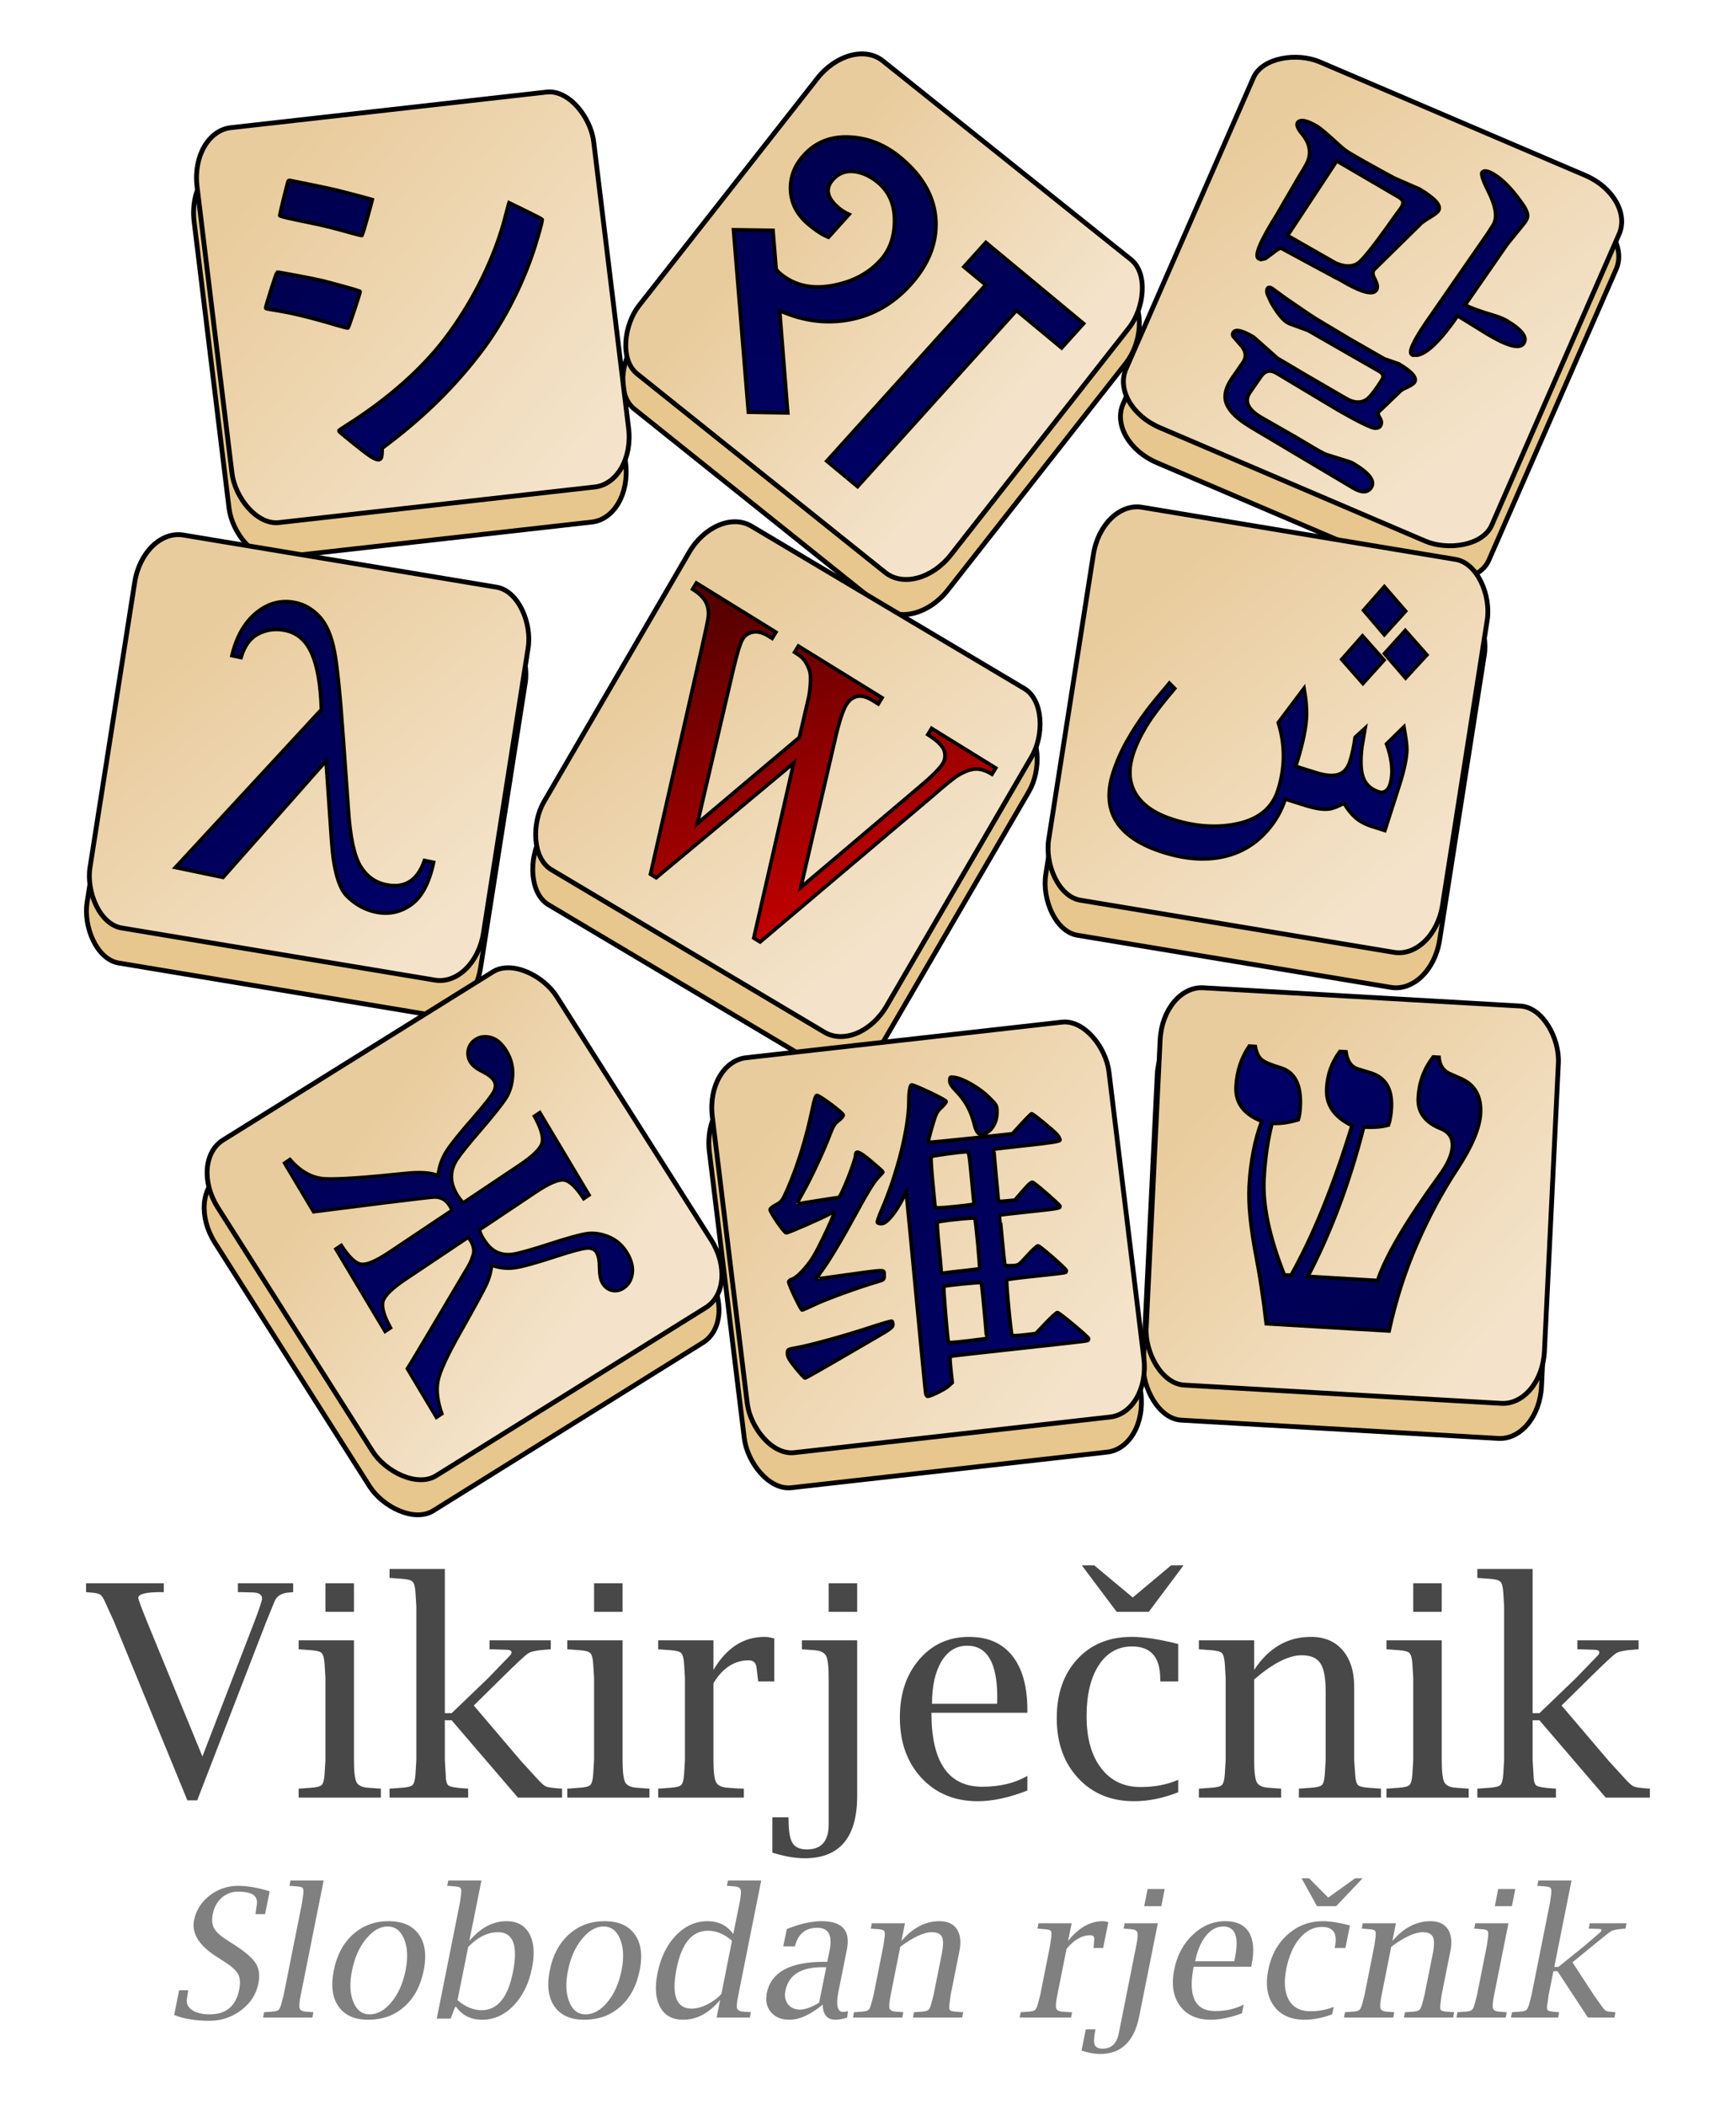 <?xml version="1.0" encoding="UTF-8" standalone="no"?>
<svg
   xmlns:dc="http://purl.org/dc/elements/1.1/"
   xmlns:cc="http://creativecommons.org/ns#"
   xmlns:rdf="http://www.w3.org/1999/02/22-rdf-syntax-ns#"
   xmlns:svg="http://www.w3.org/2000/svg"
   xmlns="http://www.w3.org/2000/svg"
   xmlns:xlink="http://www.w3.org/1999/xlink"
   xmlns:sodipodi="http://sodipodi.sourceforge.net/DTD/sodipodi-0.dtd"
   xmlns:inkscape="http://www.inkscape.org/namespaces/inkscape"
   version="1.0"
   width="391"
   height="473.857"
   id="svg2047"
   sodipodi:docname="Wiktionary-logo-bs.svg">
  <sodipodi:namedview
     pagecolor="#ffffff"
     bordercolor="#666666"
     borderopacity="1"
     objecttolerance="10"
     gridtolerance="10"
     guidetolerance="10"
     inkscape:pageopacity="0"
     inkscape:pageshadow="2"
     inkscape:window-width="640"
     inkscape:window-height="480"
     id="namedview60" />
  <defs
     id="defs3">
    <linearGradient
       id="linearGradient3525">
      <stop
         id="stop3527"
         style="stop-color:#000066;stop-opacity:1"
         offset="0" />
      <stop
         id="stop3529"
         style="stop-color:#00004f;stop-opacity:1"
         offset="1" />
    </linearGradient>
    <linearGradient
       id="linearGradient3446">
      <stop
         id="stop3448"
         style="stop-color:#f4e3ca;stop-opacity:1"
         offset="0" />
      <stop
         id="stop3450"
         style="stop-color:#e9cc9d;stop-opacity:1"
         offset="1" />
    </linearGradient>
    <linearGradient
       id="linearGradient2917">
      <stop
         id="stop2919"
         style="stop-color:#d40000;stop-opacity:1"
         offset="0" />
      <stop
         id="stop2921"
         style="stop-color:#570000;stop-opacity:1"
         offset="1" />
    </linearGradient>
    <linearGradient
       x1="715.718"
       y1="299.564"
       x2="650.842"
       y2="230.349"
       id="linearGradient4311"
       xlink:href="#linearGradient3446"
       gradientUnits="userSpaceOnUse"
       gradientTransform="translate(-476.472,-112.838)" />
    <linearGradient
       x1="791.063"
       y1="-355.927"
       x2="723.262"
       y2="-358.381"
       id="linearGradient4313"
       xlink:href="#linearGradient3446"
       gradientUnits="userSpaceOnUse"
       gradientTransform="translate(-419.342,258.595)" />
    <linearGradient
       x1="175.475"
       y1="955.269"
       x2="218.356"
       y2="880.659"
       id="linearGradient4315"
       xlink:href="#linearGradient3446"
       gradientUnits="userSpaceOnUse"
       gradientTransform="translate(-137.361,-469.778)" />
    <linearGradient
       x1="758.902"
       y1="200.789"
       x2="693.675"
       y2="145.097"
       id="linearGradient4317"
       xlink:href="#linearGradient3446"
       gradientUnits="userSpaceOnUse"
       gradientTransform="translate(-490.353,22.102)" />
    <linearGradient
       x1="870.859"
       y1="-140.094"
       x2="795.291"
       y2="-169.776"
       id="linearGradient4319"
       xlink:href="#linearGradient3446"
       gradientUnits="userSpaceOnUse"
       gradientTransform="translate(-450.41,198.752)" />
    <linearGradient
       x1="965.196"
       y1="159.713"
       x2="901.404"
       y2="103.76"
       id="linearGradient4321"
       xlink:href="#linearGradient3446"
       gradientUnits="userSpaceOnUse"
       gradientTransform="translate(-490.361,21.895)" />
    <linearGradient
       x1="412.319"
       y1="743.887"
       x2="388.388"
       y2="683.203"
       id="linearGradient4323"
       xlink:href="#linearGradient3446"
       gradientUnits="userSpaceOnUse"
       gradientTransform="translate(-379.778,-307.21)" />
    <linearGradient
       x1="805.995"
       y1="514.127"
       x2="741.843"
       y2="450.751"
       id="linearGradient4325"
       xlink:href="#linearGradient3446"
       gradientUnits="userSpaceOnUse"
       gradientTransform="translate(-476.472,-112.838)" />
    <linearGradient
       x1="974.972"
       y1="357.184"
       x2="909.491"
       y2="305.172"
       id="linearGradient4327"
       xlink:href="#linearGradient3446"
       gradientUnits="userSpaceOnUse"
       gradientTransform="translate(-489.426,-30.476)" />
    <linearGradient
       x1="904.657"
       y1="359.947"
       x2="947.514"
       y2="414.233"
       id="linearGradient4329"
       xlink:href="#linearGradient3525"
       gradientUnits="userSpaceOnUse"
       gradientTransform="matrix(0.868,-4.019387e-2,4.019387e-2,0.868,-383.372,26.041)" />
    <linearGradient
       x1="536.086"
       y1="521.375"
       x2="439.249"
       y2="434.305"
       id="linearGradient4331"
       xlink:href="#linearGradient3525"
       gradientUnits="userSpaceOnUse"
       gradientTransform="matrix(0.492,0.572,-0.504,0.505,233.622,-190.719)" />
    <linearGradient
       x1="366.086"
       y1="184.233"
       x2="270.372"
       y2="86.036"
       id="linearGradient4333"
       xlink:href="#linearGradient3525"
       gradientUnits="userSpaceOnUse"
       gradientTransform="matrix(0.486,0.46,-0.483,0.47,235.222,-80.236)" />
    <linearGradient
       x1="370.372"
       y1="344.233"
       x2="283.229"
       y2="259.176"
       id="linearGradient4335"
       xlink:href="#linearGradient2917"
       gradientUnits="userSpaceOnUse"
       gradientTransform="matrix(0.621,0.304,-0.292,0.644,194.042,-60.618)" />
    <linearGradient
       x1="196.086"
       y1="365.661"
       x2="95.29"
       y2="255.569"
       id="linearGradient4337"
       xlink:href="#linearGradient3525"
       gradientUnits="userSpaceOnUse"
       gradientTransform="matrix(0.621,0.136,-0.133,0.606,365.14,10.093)" />
    <linearGradient
       x1="533.229"
       y1="185.661"
       x2="454.657"
       y2="89.025"
       id="linearGradient4339"
       xlink:href="#linearGradient3525"
       gradientUnits="userSpaceOnUse"
       gradientTransform="matrix(0.66,5.941423e-2,-6.000381e-2,0.654,-116.436,105.727)" />
    <linearGradient
       x1="1090.108"
       y1="429.677"
       x2="897.169"
       y2="230.677"
       id="linearGradient4341"
       xlink:href="#linearGradient3525"
       gradientUnits="userSpaceOnUse"
       gradientTransform="matrix(0.279,0,0,0.294,61.366,240.545)" />
    <linearGradient
       x1="-190.765"
       y1="284.215"
       x2="-514.014"
       y2="-144.09"
       id="linearGradient4343"
       xlink:href="#linearGradient3525"
       gradientUnits="userSpaceOnUse"
       gradientTransform="matrix(0.111,-3.855391e-2,3.807676e-2,0.116,257.076,100.517)" />
    <linearGradient
       x1="24.404"
       y1="365.394"
       x2="14.581"
       y2="357.173"
       id="linearGradient4345"
       xlink:href="#linearGradient3525"
       gradientUnits="userSpaceOnUse"
       gradientTransform="matrix(5.542,3.32,-4.164,6.008,1822.086,-2110.395)" />
  </defs>
  <path
     d="M -37.846,581.304 L -47.748,557.183 L -48.881,554.703 C -49.141,554.078 -49.389,553.694 -49.623,553.551 C -49.845,553.394 -50.339,553.297 -51.108,553.258 L -51.518,553.219 L -51.518,552.027 L -41.029,552.027 L -41.029,553.219 L -41.459,553.219 C -43.464,553.219 -44.467,553.479 -44.467,554 C -44.467,554.195 -44.076,555.256 -43.295,557.183 L -35.815,575.386 L -28.783,557.164 C -28.106,555.393 -27.768,554.364 -27.768,554.078 C -27.768,553.531 -28.224,553.258 -29.135,553.258 L -30.6,553.219 L -31.029,553.219 L -31.029,552.027 L -23.569,552.027 L -23.569,553.219 L -23.998,553.258 C -25.092,553.31 -25.789,553.72 -26.088,554.488 L -27.182,557.164 L -36.518,581.304 L -37.846,581.304 M -15.365,559.722 L -15.365,575.875 C -15.365,577.411 -15.248,578.407 -15.014,578.863 C -14.78,579.306 -14.252,579.553 -13.432,579.605 L -12.104,579.703 L -11.733,579.722 L -11.733,580.933 L -22.826,580.933 L -22.826,579.722 L -22.455,579.703 L -21.147,579.605 C -20.391,579.553 -19.916,579.429 -19.721,579.234 C -19.513,579.026 -19.382,578.551 -19.33,577.808 L -19.213,575.875 L -19.213,564.781 L -19.33,562.867 C -19.382,562.125 -19.513,561.65 -19.721,561.441 C -19.916,561.233 -20.391,561.103 -21.147,561.051 L -22.455,560.953 L -22.826,560.933 L -22.826,559.722 L -15.365,559.722 M -19.213,555.875 L -19.213,552.027 L -15.365,552.027 L -15.365,555.875 L -19.213,555.875 M -3.1,570.504 L -3.1,575.875 L -2.983,577.808 C -2.983,578.616 -2.852,579.117 -2.592,579.312 C -2.319,579.495 -1.563,579.625 -0.326,579.703 L 0.045,579.722 L 0.045,580.933 L -10.561,580.933 L -10.561,579.722 L -10.19,579.703 L -8.881,579.605 C -8.126,579.553 -7.651,579.429 -7.455,579.234 C -7.247,579.026 -7.117,578.551 -7.065,577.808 L -6.947,575.875 L -6.947,555.152 L -7.065,553.219 C -7.117,552.476 -7.247,552.008 -7.455,551.812 C -7.651,551.604 -8.126,551.474 -8.881,551.422 L -10.19,551.324 L -10.561,551.304 L -10.561,550.094 L -3.1,550.094 L -3.1,569.547 L -2.182,569.547 L 2.74,564.82 L 5.611,561.851 C 5.806,561.656 5.904,561.493 5.904,561.363 C 5.904,561.116 5.67,560.992 5.201,560.992 L 3.346,560.933 L 2.935,560.933 L 2.935,559.722 L 11.197,559.722 L 11.197,560.933 L 10.826,560.953 C 9.446,561.044 8.56,561.213 8.17,561.461 C 7.792,561.695 6.575,562.828 4.517,564.859 L 0.806,568.511 L 7.174,575.992 L 9.283,578.297 C 9.856,578.935 10.273,579.312 10.533,579.429 C 10.806,579.547 11.412,579.638 12.349,579.703 L 12.721,579.722 L 12.721,580.933 L 6.763,580.933 L -2.182,570.504 L -3.1,570.504 M 20.885,559.722 L 20.885,575.875 C 20.885,577.411 21.002,578.407 21.236,578.863 C 21.47,579.306 21.998,579.553 22.818,579.605 L 24.146,579.703 L 24.517,579.722 L 24.517,580.933 L 13.424,580.933 L 13.424,579.722 L 13.795,579.703 L 15.103,579.605 C 15.859,579.553 16.334,579.429 16.529,579.234 C 16.737,579.026 16.868,578.551 16.92,577.808 L 17.037,575.875 L 17.037,564.781 L 16.92,562.867 C 16.868,562.125 16.737,561.65 16.529,561.441 C 16.334,561.233 15.859,561.103 15.103,561.051 L 13.795,560.953 L 13.424,560.933 L 13.424,559.722 L 20.885,559.722 M 17.037,555.875 L 17.037,552.027 L 20.885,552.027 L 20.885,555.875 L 17.037,555.875 M 33.15,565.504 L 33.15,575.875 C 33.15,577.411 33.267,578.407 33.502,578.863 C 33.736,579.306 34.263,579.553 35.084,579.605 L 36.412,579.703 L 37.252,579.722 L 37.252,580.933 L 25.689,580.933 L 25.689,579.722 L 26.06,579.703 L 27.369,579.605 C 28.124,579.553 28.599,579.429 28.795,579.234 C 29.003,579.026 29.133,578.551 29.185,577.808 L 29.303,575.875 L 29.303,564.781 L 29.185,562.867 C 29.133,562.125 29.003,561.65 28.795,561.441 C 28.599,561.233 28.124,561.103 27.369,561.051 L 26.06,560.953 L 25.689,560.933 L 25.689,559.722 L 33.15,559.722 L 33.15,563.707 C 34.908,560.738 37.206,559.254 40.045,559.254 C 40.435,559.254 40.872,559.325 41.353,559.469 L 41.353,565.269 L 39.185,565.269 L 39.146,564.918 L 38.971,563.453 C 38.905,562.763 38.554,562.418 37.916,562.418 C 35.976,562.418 34.387,563.446 33.15,565.504 M 48.697,555.875 L 48.697,552.027 L 52.545,552.027 L 52.545,555.875 L 48.697,555.875 M 52.545,559.722 L 52.545,580.699 C 52.545,586.311 50.181,589.117 45.455,589.117 C 44.179,589.117 42.727,588.863 41.099,588.355 L 41.099,583.59 L 43.267,583.59 L 43.287,583.941 C 43.287,585.452 43.463,586.493 43.814,587.066 C 44.179,587.639 44.83,587.926 45.767,587.926 C 47.72,587.926 48.697,586.799 48.697,584.547 L 48.697,582.535 L 48.697,564.781 C 48.697,563.245 48.58,562.255 48.346,561.812 C 48.111,561.357 47.584,561.103 46.763,561.051 L 45.435,560.953 L 45.084,560.933 L 45.084,559.722 L 52.545,559.722 M 75.513,579.976 C 73.066,580.94 70.832,581.422 68.814,581.422 C 65.702,581.422 63.17,580.373 61.217,578.277 C 59.276,576.181 58.306,573.459 58.306,570.113 C 58.306,566.923 59.179,564.319 60.924,562.301 C 62.668,560.269 64.908,559.254 67.642,559.254 C 70.181,559.254 72.128,560.107 73.482,561.812 C 74.836,563.518 75.513,565.953 75.513,569.117 L 75.513,569.488 L 62.564,569.488 C 62.564,576.142 64.849,579.469 69.42,579.469 C 71.803,579.469 73.834,578.98 75.513,578.004 L 75.513,579.976 M 62.642,568.277 L 71.431,568.277 L 71.451,567.418 C 71.451,562.769 70.097,560.445 67.388,560.445 C 65.93,560.445 64.771,561.155 63.912,562.574 C 63.066,563.993 62.642,565.894 62.642,568.277 M 95.865,580.211 C 93.834,581.018 91.848,581.422 89.908,581.422 C 86.809,581.422 84.296,580.386 82.369,578.316 C 80.442,576.246 79.478,573.551 79.478,570.23 C 79.478,566.923 80.403,564.267 82.252,562.261 C 84.101,560.256 86.549,559.254 89.596,559.254 C 91.223,559.254 93.313,559.573 95.865,560.211 L 95.865,565.269 L 93.463,565.269 L 93.443,564.918 C 93.443,562.001 92.174,560.543 89.635,560.543 C 87.747,560.543 86.249,561.389 85.142,563.082 C 84.049,564.775 83.502,567.066 83.502,569.957 C 83.502,572.913 84.153,575.243 85.455,576.949 C 86.757,578.655 88.528,579.508 90.767,579.508 C 92.694,579.508 94.394,579.182 95.865,578.531 L 95.865,580.211 M 96.588,549.605 L 91.9,555.875 L 87.564,555.875 L 82.857,549.605 L 84.537,549.605 L 89.732,553.941 L 94.908,549.605 L 96.588,549.605 M 106.119,563.707 C 108.072,560.738 110.624,559.254 113.775,559.254 C 115.598,559.254 117.024,559.853 118.053,561.051 C 119.094,562.248 119.615,563.896 119.615,565.992 L 119.615,575.875 L 119.752,577.808 C 119.791,578.551 119.914,579.026 120.123,579.234 C 120.331,579.429 120.806,579.553 121.549,579.605 L 122.877,579.703 L 123.228,579.722 L 123.228,580.933 L 112.154,580.933 L 112.154,579.722 L 112.506,579.703 L 113.834,579.605 C 114.576,579.553 115.051,579.429 115.26,579.234 C 115.468,579.026 115.598,578.551 115.65,577.808 L 115.767,575.875 L 115.767,566.597 C 115.767,564.775 115.526,563.511 115.045,562.808 C 114.576,562.092 113.736,561.734 112.525,561.734 C 110.78,561.734 108.645,562.821 106.119,564.996 L 106.119,575.875 C 106.119,577.411 106.236,578.407 106.471,578.863 C 106.705,579.306 107.232,579.553 108.053,579.605 L 109.381,579.703 L 109.752,579.722 L 109.752,580.933 L 98.658,580.933 L 98.658,579.722 L 99.029,579.703 L 100.338,579.605 C 101.093,579.553 101.568,579.429 101.763,579.234 C 101.972,579.026 102.102,578.551 102.154,577.808 L 102.271,575.875 L 102.271,564.781 L 102.154,562.867 C 102.102,562.125 101.972,561.65 101.763,561.441 C 101.568,561.233 101.093,561.103 100.338,561.051 L 99.029,560.953 L 98.658,560.933 L 98.658,559.722 L 106.119,559.722 L 106.119,563.707 M 131.431,559.722 L 131.431,575.875 C 131.431,577.411 131.549,578.407 131.783,578.863 C 132.017,579.306 132.545,579.553 133.365,579.605 L 134.693,579.703 L 135.064,579.722 L 135.064,580.933 L 123.971,580.933 L 123.971,579.722 L 124.342,579.703 L 125.65,579.605 C 126.405,579.553 126.881,579.429 127.076,579.234 C 127.284,579.026 127.415,578.551 127.467,577.808 L 127.584,575.875 L 127.584,564.781 L 127.467,562.867 C 127.415,562.125 127.284,561.65 127.076,561.441 C 126.881,561.233 126.405,561.103 125.65,561.051 L 124.342,560.953 L 123.971,560.933 L 123.971,559.722 L 131.431,559.722 M 127.584,555.875 L 127.584,552.027 L 131.431,552.027 L 131.431,555.875 L 127.584,555.875 M 143.697,570.504 L 143.697,575.875 L 143.814,577.808 C 143.814,578.616 143.944,579.117 144.205,579.312 C 144.478,579.495 145.234,579.625 146.47,579.703 L 146.842,579.722 L 146.842,580.933 L 136.236,580.933 L 136.236,579.722 L 136.607,579.703 L 137.916,579.605 C 138.671,579.553 139.146,579.429 139.342,579.234 C 139.55,579.026 139.68,578.551 139.732,577.808 L 139.849,575.875 L 139.849,555.152 L 139.732,553.219 C 139.68,552.476 139.55,552.008 139.342,551.812 C 139.146,551.604 138.671,551.474 137.916,551.422 L 136.607,551.324 L 136.236,551.304 L 136.236,550.094 L 143.697,550.094 L 143.697,569.547 L 144.615,569.547 L 149.537,564.82 L 152.408,561.851 C 152.603,561.656 152.701,561.493 152.701,561.363 C 152.701,561.116 152.467,560.992 151.998,560.992 L 150.142,560.933 L 149.732,560.933 L 149.732,559.722 L 157.994,559.722 L 157.994,560.933 L 157.623,560.953 C 156.243,561.044 155.357,561.213 154.967,561.461 C 154.589,561.695 153.372,562.828 151.314,564.859 L 147.603,568.511 L 153.97,575.992 L 156.08,578.297 C 156.653,578.935 157.069,579.312 157.33,579.429 C 157.603,579.547 158.209,579.638 159.146,579.703 L 159.517,579.722 L 159.517,580.933 L 153.56,580.933 L 144.615,570.504 L 143.697,570.504"
     transform="matrix(1.669,0,0,1.669,105.365,-564.89)"
     id="text2465"
     style="font-size:40px;font-style:normal;font-variant:normal;font-weight:normal;font-stretch:normal;fill:#484848;fill-opacity:1;stroke:none;stroke-width:1px;stroke-linecap:butt;stroke-linejoin:miter;stroke-opacity:1;font-family:Nimbus Sans L;-inkscape-font-specification:Nimbus Sans L" />
  <rect
     width="89.876"
     height="89.532"
     rx="9.159"
     ry="12.279"
     x="157.903"
     y="113.381"
     transform="matrix(0.994,-0.112,0.121,0.993,-128.443,-57.24)"
     id="rect2525"
     style="fill:#e7c78d;fill-opacity:1;fill-rule:nonzero;stroke:#000000;stroke-width:1.083;stroke-linecap:round;stroke-linejoin:round;stroke-miterlimit:4;stroke-dasharray:none;stroke-dashoffset:0;stroke-opacity:1" />
  <rect
     width="89.876"
     height="89.532"
     rx="9.159"
     ry="12.279"
     x="296.335"
     y="-142.433"
     transform="matrix(0.781,0.625,-0.618,0.787,-128.443,-57.24)"
     id="rect3412"
     style="fill:#e7c78d;fill-opacity:1;fill-rule:nonzero;stroke:#000000;stroke-width:1.083;stroke-linecap:round;stroke-linejoin:round;stroke-miterlimit:4;stroke-dasharray:none;stroke-dashoffset:0;stroke-opacity:1" />
  <rect
     width="89.876"
     height="89.531"
     rx="9.159"
     ry="12.279"
     x="4.384"
     y="408.653"
     transform="matrix(0.401,-0.916,0.92,0.393,-128.443,-57.24)"
     id="rect3414"
     style="fill:#e7c78d;fill-opacity:1;fill-rule:nonzero;stroke:#000000;stroke-width:1.083;stroke-linecap:round;stroke-linejoin:round;stroke-miterlimit:4;stroke-dasharray:none;stroke-dashoffset:0;stroke-opacity:1" />
  <rect
     width="89.876"
     height="89.532"
     rx="9.159"
     ry="12.279"
     x="186.718"
     y="155.326"
     transform="matrix(0.986,0.164,-0.155,0.988,-128.443,-57.24)"
     id="rect3416"
     style="fill:#e7c78d;fill-opacity:1;fill-rule:nonzero;stroke:#000000;stroke-width:1.083;stroke-linecap:round;stroke-linejoin:round;stroke-miterlimit:4;stroke-dasharray:none;stroke-dashoffset:0;stroke-opacity:1" />
  <rect
     width="89.876"
     height="89.531"
     rx="9.159"
     ry="12.279"
     x="340.086"
     y="5.921"
     transform="matrix(0.859,0.511,-0.503,0.864,-128.443,-57.24)"
     id="rect3418"
     style="fill:#e7c78d;fill-opacity:1;fill-rule:nonzero;stroke:#000000;stroke-width:1.083;stroke-linecap:round;stroke-linejoin:round;stroke-miterlimit:4;stroke-dasharray:none;stroke-dashoffset:0;stroke-opacity:1" />
  <rect
     width="89.876"
     height="89.532"
     rx="9.159"
     ry="12.279"
     x="398.771"
     y="113.799"
     transform="matrix(0.987,0.164,-0.155,0.988,-128.443,-57.24)"
     id="rect3420"
     style="fill:#e7c78d;fill-opacity:1;fill-rule:nonzero;stroke:#000000;stroke-width:1.083;stroke-linecap:round;stroke-linejoin:round;stroke-miterlimit:4;stroke-dasharray:none;stroke-dashoffset:0;stroke-opacity:1" />
  <rect
     width="89.876"
     height="89.532"
     rx="9.159"
     ry="12.279"
     x="-31.37"
     y="367.335"
     transform="matrix(0.849,-0.529,0.536,0.844,-128.443,-57.24)"
     id="rect3422"
     style="fill:#e7c78d;fill-opacity:1;fill-rule:nonzero;stroke:#000000;stroke-width:1.083;stroke-linecap:round;stroke-linejoin:round;stroke-miterlimit:4;stroke-dasharray:none;stroke-dashoffset:0;stroke-opacity:1" />
  <rect
     width="89.876"
     height="89.532"
     rx="9.159"
     ry="12.279"
     x="247.754"
     y="334.374"
     transform="matrix(0.994,-0.112,0.121,0.993,-128.443,-57.24)"
     id="rect3424"
     style="fill:#e7c78d;fill-opacity:1;fill-rule:nonzero;stroke:#000000;stroke-width:1.083;stroke-linecap:round;stroke-linejoin:round;stroke-miterlimit:4;stroke-dasharray:none;stroke-dashoffset:0;stroke-opacity:1" />
  <rect
     width="89.876"
     height="89.532"
     rx="9.159"
     ry="12.279"
     x="403.255"
     y="264.068"
     transform="matrix(0.998,5.747685e-2,-4.836232e-2,0.999,-128.443,-57.24)"
     id="rect3426"
     style="fill:#e7c78d;fill-opacity:1;fill-rule:nonzero;stroke:#000000;stroke-width:1.083;stroke-linecap:round;stroke-linejoin:round;stroke-miterlimit:4;stroke-dasharray:none;stroke-dashoffset:0;stroke-opacity:1" />
  <rect
     width="89.876"
     height="89.532"
     rx="9.159"
     ry="12.279"
     x="159.514"
     y="105.612"
     transform="matrix(0.994,-0.112,0.121,0.993,-128.443,-57.24)"
     id="rect3428"
     style="fill:url(#linearGradient4311);fill-opacity:1;fill-rule:nonzero;stroke:#000000;stroke-width:1.083;stroke-linecap:round;stroke-linejoin:round;stroke-miterlimit:4;stroke-dasharray:none;stroke-dashoffset:0;stroke-opacity:1" />
  <rect
     width="89.876"
     height="89.532"
     rx="9.159"
     ry="12.279"
     x="291.98"
     y="-149.008"
     transform="matrix(0.781,0.625,-0.618,0.787,-128.443,-57.24)"
     id="rect3430"
     style="fill:url(#linearGradient4313);fill-opacity:1;fill-rule:nonzero;stroke:#000000;stroke-width:1.083;stroke-linecap:round;stroke-linejoin:round;stroke-miterlimit:4;stroke-dasharray:none;stroke-dashoffset:0;stroke-opacity:1" />
  <rect
     width="89.876"
     height="89.531"
     rx="9.159"
     ry="12.279"
     x="11.902"
     y="406.091"
     transform="matrix(0.401,-0.916,0.92,0.393,-128.443,-57.24)"
     id="rect3432"
     style="fill:url(#linearGradient4315);fill-opacity:1;fill-rule:nonzero;stroke:#000000;stroke-width:1.083;stroke-linecap:round;stroke-linejoin:round;stroke-miterlimit:4;stroke-dasharray:none;stroke-dashoffset:0;stroke-opacity:1" />
  <rect
     width="89.876"
     height="89.532"
     rx="9.159"
     ry="12.279"
     x="186.146"
     y="147.433"
     transform="matrix(0.986,0.164,-0.155,0.988,-128.443,-57.24)"
     id="rect3434"
     style="fill:url(#linearGradient4317);fill-opacity:1;fill-rule:nonzero;stroke:#000000;stroke-width:1.083;stroke-linecap:round;stroke-linejoin:round;stroke-miterlimit:4;stroke-dasharray:none;stroke-dashoffset:0;stroke-opacity:1" />
  <rect
     width="89.876"
     height="89.531"
     rx="9.159"
     ry="12.279"
     x="336.681"
     y="-1.199"
     transform="matrix(0.859,0.511,-0.503,0.864,-128.443,-57.24)"
     id="rect3436"
     style="fill:url(#linearGradient4319);fill-opacity:1;fill-rule:nonzero;stroke:#000000;stroke-width:1.083;stroke-linecap:round;stroke-linejoin:round;stroke-miterlimit:4;stroke-dasharray:none;stroke-dashoffset:0;stroke-opacity:1" />
  <rect
     width="89.876"
     height="89.532"
     rx="9.159"
     ry="12.279"
     x="398.201"
     y="105.905"
     transform="matrix(0.987,0.164,-0.155,0.988,-128.443,-57.24)"
     id="rect3438"
     style="fill:url(#linearGradient4321);fill-opacity:1;fill-rule:nonzero;stroke:#000000;stroke-width:1.083;stroke-linecap:round;stroke-linejoin:round;stroke-miterlimit:4;stroke-dasharray:none;stroke-dashoffset:0;stroke-opacity:1" />
  <rect
     width="89.876"
     height="89.532"
     rx="9.159"
     ry="12.279"
     x="-26.582"
     y="360.983"
     transform="matrix(0.849,-0.529,0.536,0.844,-128.443,-57.24)"
     id="rect3440"
     style="fill:url(#linearGradient4323);fill-opacity:1;fill-rule:nonzero;stroke:#000000;stroke-width:1.083;stroke-linecap:round;stroke-linejoin:round;stroke-miterlimit:4;stroke-dasharray:none;stroke-dashoffset:0;stroke-opacity:1" />
  <rect
     width="89.876"
     height="89.532"
     rx="9.159"
     ry="12.279"
     x="249.365"
     y="326.605"
     transform="matrix(0.994,-0.112,0.121,0.993,-128.443,-57.24)"
     id="rect3442"
     style="fill:url(#linearGradient4325);fill-opacity:1;fill-rule:nonzero;stroke:#000000;stroke-width:1.083;stroke-linecap:round;stroke-linejoin:round;stroke-miterlimit:4;stroke-dasharray:none;stroke-dashoffset:0;stroke-opacity:1" />
  <rect
     width="89.876"
     height="89.532"
     rx="9.159"
     ry="12.279"
     x="403.531"
     y="256.151"
     transform="matrix(0.998,5.747683e-2,-4.83623e-2,0.999,-128.443,-57.24)"
     id="rect3444"
     style="fill:url(#linearGradient4327);fill-opacity:1;fill-rule:nonzero;stroke:#000000;stroke-width:1.083;stroke-linecap:round;stroke-linejoin:round;stroke-miterlimit:4;stroke-dasharray:none;stroke-dashoffset:0;stroke-opacity:1" />
  <path
     d="M 441.294,356.864 L 413.651,355.236 C 412.997,349.567 412.229,344.476 411.348,339.963 C 410.109,333.492 409.597,328.251 409.813,324.242 C 410.105,318.811 411.045,313.948 412.632,309.654 C 408.584,308.063 406.657,305.463 406.851,301.855 C 407.036,298.428 408.026,295.397 409.821,292.761 L 411.156,292.839 C 411.413,294.207 411.873,295.185 412.536,295.772 C 413.199,296.36 414.621,296.974 416.802,297.614 C 420.058,298.574 421.554,301.496 421.291,306.38 C 421.225,307.619 421.073,308.597 420.836,309.314 C 418.685,309.956 416.719,310.224 414.939,310.119 C 413.978,313.829 413.374,317.998 413.124,322.627 C 412.804,328.568 414.334,335.788 417.713,344.287 L 419.249,344.323 C 424.223,335.474 428.796,324.244 432.968,310.632 C 428.971,308.715 427.07,305.934 427.266,302.289 C 427.435,299.154 428.427,296.379 430.244,293.963 L 431.579,294.042 C 431.865,296.106 432.722,297.382 434.151,297.868 L 437.226,298.817 C 440.51,299.851 442.039,302.464 441.814,306.656 C 441.733,308.15 441.515,309.435 441.16,310.511 C 439.649,310.934 437.789,311.081 435.58,310.95 C 432.435,323.307 428.243,334.523 423.004,344.598 L 438.729,345.524 C 440.544,340.074 445.166,332.229 452.597,321.989 C 454.487,319.431 455.482,317.223 455.582,315.364 C 455.684,313.469 454.863,312.141 453.118,311.38 L 452.487,311.123 C 449.257,309.69 447.724,307.442 447.889,304.381 C 448.076,300.918 449.199,297.858 451.261,295.201 L 452.546,295.276 C 452.683,297.039 453.461,298.255 454.88,298.924 L 457.593,300.126 C 460.66,301.513 462.092,304.102 461.888,307.893 C 461.711,311.173 459.948,315.356 456.599,320.442 C 453.249,325.529 450.235,331.147 447.556,337.296 C 444.877,343.446 442.789,349.968 441.294,356.864 L 441.294,356.864 z"
     transform="translate(-128.443,-57.24)"
     id="flowRoot2762"
     style="font-size:8.351px;font-style:normal;font-variant:normal;font-weight:normal;font-stretch:normal;text-align:start;line-height:125%;writing-mode:lr-tb;text-anchor:start;fill:url(#linearGradient4329);fill-opacity:1;stroke:#000000;stroke-width:0.838;stroke-miterlimit:4;stroke-opacity:1;font-family:Times New Roman" />
  <path
     d="M 204.059,338.416 L 205.314,337.577 C 207.016,340.214 208.496,341.632 209.754,341.831 C 211.012,342.03 213.156,341.118 216.184,339.093 L 230.255,329.686 L 229.755,328.772 C 229.286,327.986 228.74,327.444 228.119,327.146 C 227.498,326.848 226.836,326.718 226.132,326.758 C 225.428,326.797 221.863,327.211 215.438,328 L 199.071,330.07 L 192.503,319.08 L 193.757,318.241 C 196.156,321.037 198.845,322.493 201.826,322.611 C 204.807,322.728 210.777,322.318 219.739,321.38 C 223.012,321.034 225.464,321.193 227.094,321.857 C 227.327,319.918 227.919,318.17 228.87,316.612 C 229.822,315.055 231.906,312.443 235.124,308.775 C 237.655,305.865 239.158,303.946 239.632,303.02 C 240.107,302.093 240.122,301.258 239.678,300.515 C 239.259,299.814 238.374,299.128 237.023,298.456 C 235.72,297.811 234.84,297.106 234.384,296.342 C 233.85,295.45 233.692,294.523 233.908,293.561 C 234.124,292.599 234.65,291.839 235.487,291.28 C 236.504,290.6 237.68,290.437 239.015,290.793 C 240.351,291.148 241.539,292.197 242.58,293.938 C 243.595,295.637 244.042,297.471 243.922,299.439 C 243.801,301.407 243.29,303.093 242.39,304.498 C 241.489,305.902 239.565,308.318 236.615,311.747 C 233.941,314.842 232.2,317.009 231.391,318.249 C 230.581,319.488 230.165,320.763 230.14,322.072 C 230.116,323.381 230.536,324.757 231.399,326.202 C 231.691,326.69 232.146,327.292 232.764,328.009 L 245.41,319.554 C 248.438,317.529 250.138,315.873 250.507,314.586 C 250.877,313.299 250.3,311.276 248.779,308.519 L 250.034,307.68 L 261.152,326.283 L 259.898,327.122 C 258.208,324.507 256.737,323.105 255.486,322.916 C 254.234,322.727 252.094,323.645 249.065,325.67 L 236.419,334.125 C 236.639,334.81 236.901,335.408 237.205,335.917 C 238.157,337.51 239.194,338.57 240.316,339.098 C 241.439,339.626 242.686,339.781 244.058,339.562 C 245.429,339.343 248.051,338.608 251.922,337.358 C 256.08,336.005 258.946,335.203 260.521,334.953 C 262.095,334.703 263.76,334.935 265.516,335.649 C 267.271,336.362 268.662,337.579 269.691,339.3 C 270.681,340.956 271.071,342.508 270.861,343.957 C 270.65,345.405 270.003,346.492 268.918,347.217 C 268.082,347.776 267.21,347.958 266.302,347.762 C 265.394,347.566 264.667,347.012 264.122,346.099 C 263.69,345.377 263.466,344.234 263.449,342.67 C 263.441,341.07 263.222,339.909 262.79,339.187 C 262.371,338.486 261.639,338.174 260.593,338.249 C 259.546,338.324 257.289,338.927 253.82,340.057 C 249.272,341.552 246.138,342.421 244.417,342.665 C 242.697,342.909 240.958,342.726 239.202,342.117 C 239.011,343.701 238.578,345.201 237.906,346.617 C 237.234,348.032 235.323,351.531 232.175,357.114 C 229.153,362.433 227.457,366.145 227.086,368.251 C 226.716,370.356 227.016,372.778 227.989,375.517 L 226.734,376.355 L 220.166,365.365 C 220.601,364.717 222.89,360.899 227.032,353.909 L 233.861,342.389 C 234.293,341.684 234.666,340.825 234.979,339.813 C 235.291,338.802 235.111,337.733 234.439,336.608 C 234.299,336.374 234.123,336.106 233.91,335.802 L 219.84,345.209 C 216.811,347.234 215.109,348.885 214.733,350.161 C 214.357,351.438 214.923,353.444 216.432,356.181 L 215.178,357.019 L 204.059,338.416 z"
     transform="translate(-128.443,-57.24)"
     id="flowRoot3743"
     style="font-size:8.351px;font-style:normal;font-variant:normal;font-weight:normal;font-stretch:normal;text-align:start;line-height:125%;writing-mode:lr-tb;text-anchor:start;fill:url(#linearGradient4331);fill-opacity:1;stroke:#000000;stroke-width:0.736;stroke-miterlimit:4;stroke-opacity:1;font-family:Times New Roman" />
  <path
     d="M 367.55,135.556 L 357.377,127.116 L 321.592,166.775 L 314.679,161.039 L 350.465,121.381 L 345.555,117.308 L 350.491,111.837 L 372.486,130.086 L 367.55,135.556 z M 333.474,121.334 C 329.649,125.573 325.11,128.193 319.856,129.195 C 314.602,130.197 309.33,129.519 304.039,127.162 L 305.855,150.191 L 297.008,150.025 L 293.658,108.983 L 302.536,109.115 L 303.233,117.705 C 303.266,117.972 303.611,118.377 304.265,118.92 C 307.486,121.592 311.507,122.438 316.33,121.457 C 320.676,120.599 324.165,118.711 326.798,115.794 C 328.834,113.537 329.877,110.656 329.926,107.151 C 329.989,103.377 328.751,100.436 326.211,98.329 C 324.535,96.938 322.803,96.118 321.013,95.869 C 319.01,95.602 317.361,96.187 316.065,97.623 C 314.214,99.674 314.663,101.84 317.413,104.121 C 318.041,104.643 318.791,105.106 319.663,105.51 L 315.035,110.638 C 313.778,110.153 312.312,109.216 310.636,107.825 C 307.966,105.609 306.59,102.973 306.509,99.917 C 306.409,97.084 307.408,94.506 309.506,92.181 C 312.2,89.195 315.71,87.843 320.035,88.123 C 324.095,88.343 327.84,89.876 331.27,92.722 C 336.324,96.915 338.977,101.687 339.231,107.039 C 339.424,112.101 337.505,116.866 333.474,121.334 L 333.474,121.334 z"
     transform="translate(-128.443,-57.24)"
     id="text3751"
     style="font-size:147.864px;font-style:normal;font-weight:normal;fill:url(#linearGradient4333);fill-opacity:1;stroke:#000000;stroke-width:0.839;stroke-linecap:butt;stroke-linejoin:miter;stroke-miterlimit:4;stroke-opacity:1;font-family:Bitstream Vera Sans" />
  <path
     d="M 352.723,230.148 L 351.868,231.54 C 350.608,230.761 349.438,230.367 348.361,230.359 C 347.284,230.35 345.988,230.777 344.474,231.64 C 343.459,232.223 341.425,233.854 338.37,236.531 L 299.644,269.298 L 298.217,268.416 L 307.213,229.005 L 276.239,254.839 L 274.954,254.046 L 286.577,202.824 C 287.446,199.004 287.915,196.718 287.984,195.965 C 288.093,194.718 287.88,193.61 287.344,192.639 C 286.808,191.669 285.839,190.75 284.435,189.883 L 285.29,188.491 L 303.2,199.556 L 302.346,200.947 L 301.49,200.418 C 300.229,199.639 299.081,199.345 298.046,199.535 C 297.01,199.726 296.231,200.247 295.707,201.099 C 295.168,201.976 294.452,204.318 293.559,208.123 L 285.513,242.623 L 308.481,223.253 L 309.686,218.085 L 310.646,213.958 C 310.916,212.396 311.034,210.948 311.001,209.613 C 310.984,208.946 310.85,208.31 310.598,207.705 C 310.281,206.886 309.886,206.193 309.415,205.625 C 309.055,205.195 308.388,204.679 307.412,204.077 L 308.267,202.686 L 327.105,214.323 L 326.251,215.714 L 324.966,214.921 C 323.634,214.098 322.474,213.797 321.487,214.016 C 320.499,214.236 319.689,214.859 319.058,215.887 C 318.273,217.166 317.438,219.727 316.553,223.572 L 308.811,257.015 L 335.266,234.613 C 338.221,232.151 340.068,230.319 340.807,229.115 C 341.161,228.539 341.32,227.893 341.283,227.179 C 341.246,226.465 341.027,225.846 340.627,225.322 C 339.939,224.412 338.869,223.51 337.418,222.613 L 338.273,221.222 L 352.723,230.148 z"
     transform="translate(-128.443,-57.24)"
     id="flowRoot3695"
     style="font-size:8.351px;font-style:normal;font-variant:normal;font-weight:normal;font-stretch:normal;text-align:start;line-height:125%;writing-mode:lr-tb;text-anchor:start;fill:url(#linearGradient4335);fill-opacity:1;stroke:#000000;stroke-width:0.815;stroke-miterlimit:4;stroke-opacity:1;font-family:Times New Roman" />
  <path
     d="M 445.047,194.83 L 440.233,200.15 L 435.538,194.64 L 440.242,189.285 L 445.047,194.83 z M 449.844,204.682 L 445.021,209.906 L 440.253,204.373 L 444.952,199.157 L 449.844,204.682 z M 440.183,205.85 L 435.42,211.139 L 430.625,205.691 L 435.315,200.378 L 440.183,205.85 z M 440.363,244.226 L 437.467,243.312 C 436,242.849 434.785,242.208 433.823,241.389 C 432.861,240.57 431.969,239.469 431.147,238.085 C 429.775,238.839 428.626,239.273 427.702,239.387 C 426.389,239.535 424.633,239.262 422.433,238.568 L 417.922,237.145 C 417.086,239.754 415.735,242.123 413.869,244.251 C 411.449,247.016 408.509,248.883 405.049,249.853 C 400.701,251.073 395.826,250.831 390.423,249.126 C 385.534,247.583 382.112,245.41 380.157,242.607 C 378.021,239.528 377.676,235.734 379.121,231.224 C 379.902,228.785 380.949,226.399 382.263,224.065 C 383.576,221.731 385.076,219.44 386.765,217.194 C 387.794,215.832 389.477,213.771 391.815,211.011 L 393.036,212.24 C 390.016,215.784 387.854,218.646 386.55,220.827 C 385.246,223.007 384.28,225.076 383.653,227.033 C 382.526,230.55 382.751,233.565 384.329,236.077 C 385.906,238.589 388.699,240.477 392.708,241.742 C 397.402,243.224 401.899,243.596 406.199,242.861 C 411.549,241.957 414.901,239.392 416.255,235.166 C 417.164,232.33 417.575,229.493 417.488,226.655 C 417.424,224.417 417.04,222.172 416.335,219.92 L 422.173,212.159 C 422.65,214.87 422.823,217.189 422.69,219.115 C 422.492,221.832 421.694,225.374 420.294,229.742 L 424.805,231.165 C 427.127,231.898 428.909,232.008 430.15,231.494 C 431.233,231.055 432.01,230.098 432.483,228.623 C 432.747,227.8 432.97,226.957 433.152,226.093 C 433.335,225.23 433.499,224.275 433.646,223.228 L 435.931,221.138 L 435.195,225.45 C 434.843,228.399 434.923,230.626 435.437,232.131 C 436.003,233.809 437.203,234.937 439.036,235.516 C 439.598,235.693 440.098,235.624 440.535,235.31 C 440.973,234.995 441.291,234.525 441.491,233.901 C 441.946,232.483 442.053,230.846 441.813,228.99 C 441.633,227.622 441.269,226.195 440.721,224.711 L 444.664,220.849 C 445.113,223.395 445.333,225.104 445.323,225.976 C 445.288,227.932 444.725,230.612 443.635,234.016 L 440.363,244.226 z"
     transform="translate(-128.443,-57.24)"
     id="flowRoot3683"
     style="font-size:8.351px;font-style:normal;font-variant:normal;font-weight:normal;font-stretch:normal;text-align:start;line-height:125%;writing-mode:lr-tb;text-anchor:start;fill:url(#linearGradient4337);fill-opacity:1;stroke:#000000;stroke-width:0.785;stroke-miterlimit:4;stroke-opacity:1;font-family:Times New Roman" />
  <path
     d="M 224.054,250.962 L 226.095,251.386 C 225.11,256.024 223.42,259.197 221.025,260.906 C 218.63,262.614 215.978,263.165 213.068,262.56 C 210.686,262.064 208.548,260.891 206.652,259.04 C 204.756,257.19 203.583,253.046 203.135,246.608 L 201.886,228.509 L 178.673,254.757 L 167.959,252.527 L 200.841,216.982 C 200.671,211.46 199.947,207.248 198.669,204.346 C 197.391,201.444 195.41,199.714 192.727,199.155 C 190.573,198.707 188.557,198.954 186.679,199.897 C 184.802,200.839 183.485,202.626 182.729,205.258 L 180.689,204.833 C 181.718,200.542 183.567,197.318 186.235,195.161 C 188.903,193.003 191.824,192.255 194.999,192.916 C 197.039,193.341 198.838,194.397 200.394,196.085 C 201.949,197.772 203.063,200.334 203.735,203.768 C 204.407,207.203 205.107,214.176 205.835,224.688 L 206.897,239.483 C 207.294,245.604 208.184,249.827 209.564,252.153 C 210.945,254.478 212.883,255.901 215.377,256.42 C 219.61,257.301 222.502,255.482 224.054,250.962 L 224.054,250.962 z"
     transform="translate(-128.443,-57.24)"
     id="text3899"
     style="font-size:158.526px;font-style:normal;font-weight:normal;fill:url(#linearGradient4339);fill-opacity:1;stroke:#000000;stroke-width:0.824;stroke-linecap:butt;stroke-linejoin:miter;stroke-miterlimit:4;stroke-opacity:1;font-family:Times New Roman" />
  <path
     d="M 336.953,370.92 C 336.881,370.556 335.933,360.85 334.846,349.352 C 333.759,337.854 332.794,327.807 332.7,327.026 L 332.531,325.606 L 331.734,327.142 C 330.03,330.43 328.084,332.715 326.987,332.715 C 326.566,332.715 326.153,332.598 326.069,332.455 C 325.985,332.311 326.4,331.086 326.992,329.731 C 330.529,321.636 333.159,311.161 333.164,305.148 C 333.166,302.97 333.418,301.504 333.788,301.504 C 334.489,301.504 341.539,304.867 341.539,305.201 C 341.539,305.41 341.038,306.032 340.426,306.585 C 339.434,307.481 339.21,307.952 338.349,310.943 C 337.818,312.787 337.434,314.35 337.496,314.415 C 337.558,314.48 341.852,314.074 347.04,313.513 L 356.471,312.493 L 358.542,310.238 C 359.681,308.997 360.698,307.982 360.802,307.982 C 361.117,307.982 365.625,311.675 366.48,312.634 C 366.919,313.126 367.223,313.703 367.156,313.916 C 367.068,314.195 364.989,314.521 359.715,315.083 C 355.689,315.512 352.352,315.912 352.299,315.971 C 352.245,316.03 352.436,318.464 352.724,321.379 C 353.011,324.294 353.25,326.93 353.254,327.237 C 353.261,327.747 353.424,327.779 355.145,327.615 L 357.029,327.436 L 358.865,325.316 C 360.214,323.757 360.806,323.263 361.098,323.451 C 362.24,324.187 367.089,328.435 367.164,328.765 C 367.273,329.244 366.872,329.313 359.541,330.092 C 356.318,330.434 353.663,330.734 353.641,330.758 C 353.597,330.806 354.612,341.151 354.727,341.83 C 354.782,342.153 355.175,342.242 356.333,342.192 C 357.853,342.127 357.885,342.106 359.849,339.924 C 360.939,338.712 362.006,337.723 362.221,337.724 C 362.677,337.728 368.612,342.914 368.612,343.308 C 368.612,343.455 368.518,343.635 368.403,343.707 C 368.288,343.779 365.305,344.135 361.774,344.498 C 358.244,344.861 355.279,345.24 355.186,345.341 C 354.979,345.565 356.12,357.623 356.373,357.888 C 356.473,357.992 357.723,357.94 359.151,357.771 L 361.747,357.466 L 363.999,355.102 C 365.238,353.802 366.407,352.738 366.598,352.738 C 367.028,352.738 373.636,358.264 373.636,358.624 C 373.636,358.768 373.529,358.956 373.398,359.041 C 373.268,359.127 366.277,359.929 357.864,360.824 C 349.45,361.718 342.504,362.517 342.427,362.597 C 342.351,362.678 342.426,364.037 342.595,365.617 L 342.901,368.491 L 342.035,369.289 C 341.257,370.005 338.038,371.583 337.355,371.583 C 337.206,371.583 337.025,371.284 336.953,370.92 z M 346.804,359.079 C 348.855,358.848 350.58,358.609 350.638,358.549 C 350.762,358.418 349.614,346.168 349.461,345.991 C 349.315,345.822 341.349,346.607 341.034,346.822 C 340.846,346.951 341.821,358.88 342.065,359.437 C 342.124,359.571 343.044,359.502 346.804,359.079 z M 345.726,343.296 C 347.491,343.112 348.991,342.906 349.06,342.836 C 349.241,342.652 348.225,331.721 348.005,331.488 C 347.788,331.259 339.808,332.102 339.553,332.38 C 339.459,332.484 339.609,334.821 339.886,337.574 C 340.163,340.327 340.397,342.889 340.406,343.268 C 340.421,343.894 340.517,343.941 341.469,343.792 C 342.045,343.702 343.96,343.479 345.726,343.296 z M 343.632,328.873 C 345.321,328.702 346.957,328.508 347.269,328.441 L 347.835,328.32 L 347.279,322.42 C 346.755,316.872 346.688,316.521 346.154,316.526 C 344.731,316.541 338.352,317.411 338.167,317.616 C 338.054,317.743 338.197,320.231 338.486,323.146 C 338.776,326.061 339.016,328.611 339.02,328.814 C 339.029,329.263 339.692,329.272 343.632,328.873 z M 307.661,365.178 C 306.243,363.42 305.82,362.683 305.817,361.966 C 305.814,361.04 305.822,361.034 307.837,360.68 C 310.886,360.143 318.745,357.977 324.226,356.163 C 326.907,355.275 329.199,354.613 329.319,354.691 C 329.439,354.77 329.536,355.124 329.534,355.479 C 329.531,355.998 328.888,356.495 326.255,358.015 C 324.453,359.054 320.065,361.605 316.503,363.683 C 312.941,365.76 309.909,367.46 309.764,367.46 C 309.62,367.46 308.673,366.433 307.661,365.178 z M 307.491,349.21 C 306.722,347.593 306.093,346.084 306.093,345.856 C 306.093,345.627 306.418,345.354 306.815,345.249 C 307.855,344.974 310.101,342.647 311.558,340.336 C 312.911,338.188 316.563,330.413 316.332,330.169 C 316.255,330.088 315.773,330.251 315.26,330.531 C 313.468,331.509 305.98,334.777 305.53,334.777 C 305.083,334.777 301.906,330.171 301.906,329.522 C 301.906,329.34 302.512,328.868 303.252,328.473 C 304.498,327.807 304.686,327.552 305.794,325.037 C 308.089,319.826 310.092,313.366 311.426,306.877 C 311.846,304.835 312.17,303.859 312.429,303.859 C 313.062,303.859 318.349,307.8 318.355,308.276 C 318.359,308.519 317.88,309.077 317.291,309.517 C 316.428,310.16 316.042,310.79 315.303,312.756 C 314.017,316.182 311.143,322.354 309.333,325.575 C 308.492,327.073 307.827,328.299 307.855,328.299 C 307.884,328.299 309.979,327.969 312.512,327.567 C 315.045,327.164 317.22,326.833 317.345,326.831 C 317.852,326.821 321.165,318.51 321.165,317.246 C 321.165,316.147 322.098,316.538 324.654,318.707 C 326.112,319.944 327.305,321.007 327.305,321.069 C 327.305,321.13 326.749,321.755 326.07,322.458 C 325.27,323.285 323.687,325.854 321.572,329.759 C 318.103,336.162 315.446,340.625 313.454,343.392 C 312.783,344.325 312.233,345.128 312.233,345.175 C 312.233,345.222 315.216,344.826 318.862,344.295 C 322.508,343.764 325.962,343.327 326.537,343.323 C 327.545,343.316 327.584,343.354 327.584,344.325 C 327.584,345.304 327.535,345.349 325.979,345.802 C 321.958,346.971 314.631,349.624 312.103,350.826 C 310.572,351.554 309.223,352.149 309.105,352.149 C 308.986,352.149 308.26,350.826 307.491,349.21 z M 348.684,312.238 C 348.446,311.988 348.117,311.226 347.952,310.545 C 347.169,307.323 345.97,305.105 343.786,302.84 C 342.731,301.746 342.376,301.162 342.376,300.519 C 342.376,299.687 342.412,299.665 343.485,299.816 C 345.415,300.09 349.046,302.191 351.098,304.224 C 352.979,306.086 352.982,306.092 352.981,307.698 C 352.979,309.554 352.195,311.199 350.873,312.118 C 349.879,312.809 349.257,312.843 348.684,312.238 z"
     transform="translate(-128.443,-57.24)"
     id="path3098"
     style="fill:url(#linearGradient4341);fill-opacity:1;stroke:#000000;stroke-width:0.838;stroke-miterlimit:4;stroke-dasharray:none;stroke-opacity:1" />
  <path
     d="M 212.604,160.391 C 211.934,160.077 210.849,159.284 208.339,157.273 C 206.487,155.79 204.92,154.495 204.857,154.395 C 204.794,154.296 204.778,154.168 204.823,154.112 C 204.867,154.056 205.637,153.548 206.533,152.981 C 215.679,147.202 223.306,140.502 228.581,133.614 C 235.013,125.216 240.062,114.932 242.413,105.441 C 242.663,104.433 242.922,103.448 242.987,103.253 L 243.107,102.898 L 246.775,104.686 C 248.793,105.67 250.483,106.542 250.532,106.624 C 250.694,106.898 249.175,112.192 247.987,115.497 C 245.319,122.915 241.321,130.417 236.946,136.21 C 231.148,143.886 224.287,150.706 216.087,156.943 L 214.486,158.16 L 214.499,158.827 C 214.506,159.194 214.456,159.732 214.387,160.021 C 214.283,160.462 214.201,160.57 213.882,160.68 C 213.574,160.788 213.333,160.733 212.604,160.391 z M 204.215,130.425 C 198.146,128.606 193.943,127.6 189.838,126.983 C 188.997,126.857 188.293,126.704 188.273,126.642 C 188.202,126.428 190.699,118.575 190.855,118.521 C 191.04,118.457 199.376,120.036 201.14,120.469 C 203.158,120.965 209.443,122.719 209.559,122.819 C 209.655,122.902 207.035,130.803 206.822,131.071 C 206.774,131.131 205.601,130.84 204.215,130.425 z M 207.932,109.781 C 203.767,108.599 201.339,107.993 198.371,107.394 C 193.509,106.414 191.448,105.926 191.454,105.759 C 191.466,105.408 193.259,98.139 193.372,97.984 C 193.456,97.868 193.608,97.839 193.862,97.891 C 194.065,97.932 196.108,98.346 198.403,98.812 C 200.698,99.277 203.272,99.827 204.121,100.033 C 205.735,100.424 210.838,101.765 211.745,102.037 L 212.269,102.193 L 212.175,102.592 C 211.858,103.938 210.088,110.16 210,110.241 C 209.941,110.294 209.01,110.087 207.932,109.781 z"
     transform="translate(-128.443,-57.24)"
     id="path4921"
     style="fill:url(#linearGradient4343);fill-opacity:1;stroke:#000000;stroke-width:0.838;stroke-miterlimit:4;stroke-dasharray:none;stroke-opacity:1" />
  <path
     d="M 425.163,85.744 C 425.828,86.143 427.446,87.52 430.017,89.875 C 430.859,90.652 431.657,91.266 432.411,91.717 C 434.584,93.019 437.954,94.902 442.521,97.366 L 448.159,99.824 C 451.75,101.975 453.162,103.604 452.396,104.71 C 452.096,105.142 451.219,105.773 449.765,106.603 L 448.665,107.373 L 438.028,117.834 C 437.493,118.332 437.526,119.1 438.126,120.138 C 438.689,121.225 438.788,122.033 438.422,122.561 C 437.59,123.762 434.868,122.982 430.257,120.22 L 429.076,119.615 L 422.424,116.038 C 418.865,114.112 417.085,113.149 417.085,113.149 C 416.82,112.99 416.111,113.381 414.957,114.321 L 413.424,115.443 L 412.428,115.662 L 411.911,115.455 C 410.892,114.845 412.331,111.456 416.229,105.288 C 416.384,104.973 416.512,104.744 416.612,104.598 L 421.11,96.886 C 422.355,94.911 423.039,93.653 423.162,93.115 C 423.761,91.161 423.274,89.238 421.701,87.345 C 420.771,86.242 420.428,85.424 420.673,84.891 C 421.272,84.026 422.769,84.31 425.163,85.744 L 425.163,85.744 z M 418.42,110.274 L 429.278,116.473 C 431.351,117.374 433.047,117.37 434.367,116.461 C 435.389,115.711 437.61,112.959 441.031,108.206 C 442.096,106.668 443.035,105.36 443.846,104.281 C 444.456,103.49 444.6,102.828 444.28,102.296 C 444.124,102.067 443.847,101.834 443.447,101.595 L 429.515,93.451 L 418.42,110.274 z M 414.965,122.183 L 418.025,124.423 C 421.759,127.001 424.026,128.528 424.824,129.006 L 432.339,133.508 L 440.086,137.946 L 440.22,138.027 L 443.481,139.161 L 443.548,139.201 C 446.518,140.98 447.669,142.351 447.002,143.313 C 446.736,143.697 445.976,144.16 444.723,144.7 C 444.345,144.883 444.068,145.057 443.892,145.224 C 440.738,148.232 439.056,149.843 438.846,150.058 C 438.723,150.324 438.872,150.788 439.292,151.449 C 439.569,151.955 439.636,152.403 439.491,152.791 C 439.436,152.962 439.375,153.095 439.308,153.192 C 439.108,153.48 438.726,153.624 438.16,153.626 C 437.262,153.565 434.518,152.228 429.928,149.614 L 415.963,141.248 C 414.545,140.399 413.369,140.647 412.436,141.994 L 409.988,145.525 C 408.621,147.497 409.423,149.372 412.393,151.151 L 420.009,155.508 L 420.141,155.587 C 423.911,157.845 425.945,159.029 426.244,159.139 C 426.511,159.299 426.793,159.435 427.09,159.547 L 432.497,161.253 C 432.797,161.364 433.079,161.499 433.345,161.658 C 436.937,163.81 438.233,165.607 437.234,167.049 C 436.434,168.203 435.081,168.21 433.174,167.068 L 411.643,154.273 C 411.154,153.98 410.666,153.688 410.179,153.396 C 406.366,151.112 404.438,148.869 404.395,146.665 C 404.364,145.353 404.898,143.905 405.998,142.319 L 408.396,138.858 C 409.329,137.513 409.08,136.106 407.651,134.638 L 406.187,132.945 C 406.023,132.641 406.04,132.345 406.239,132.058 C 406.74,131.336 408.114,131.615 410.363,132.896 C 410.585,133.029 410.741,133.122 410.83,133.176 L 416.131,137.88 C 416.398,138.04 416.642,138.186 416.864,138.319 C 420.056,140.231 424.922,143.077 431.462,146.858 C 433.502,148.08 435.222,148.09 436.621,146.887 C 437.153,146.39 437.769,145.637 438.468,144.628 C 439.434,143.234 439.922,142.439 439.932,142.242 C 440.055,141.703 439.807,141.248 439.187,140.876 L 423.225,131.723 C 423.047,131.616 421.827,131.158 419.566,130.347 C 419.101,130.203 418.713,130.039 418.403,129.853 C 417.339,129.215 416.125,127.707 414.762,125.327 L 413.867,123.362 C 413.745,122.813 413.768,122.419 413.934,122.178 C 414.135,121.889 414.478,121.891 414.965,122.183 L 414.965,122.183 z M 456.733,128.326 C 452.902,133.853 449.882,136.806 447.674,137.185 L 446.642,137.178 L 446.443,137.059 C 445.645,136.58 446.706,134.19 449.628,129.886 L 463.521,109.842 L 464.653,108.072 L 464.703,108 C 465.758,106.387 465.449,103.89 463.778,100.508 C 462.582,98.158 462.062,96.69 462.217,96.104 C 462.617,95.528 463.504,95.652 464.879,96.475 C 466.785,97.617 468.78,99.628 470.863,102.507 C 471.916,103.885 472.458,104.958 472.489,105.726 C 472.523,106.222 472.284,106.793 471.773,107.439 C 469.209,110.597 467.91,112.2 467.876,112.248 L 458.432,125.875 C 459.45,126.485 461.546,127.264 464.717,128.21 C 466.024,128.587 467.077,129.014 467.876,129.492 C 471.289,131.537 472.53,133.232 471.598,134.577 C 470.698,135.875 467.965,135.157 463.398,132.421 L 457.995,129.082 L 456.733,128.326 z"
     transform="translate(-128.443,-57.24)"
     id="flowRoot2865"
     style="font-weight:normal;fill:url(#linearGradient4345);fill-opacity:1;stroke:#000000;stroke-width:0.838;stroke-miterlimit:4;stroke-opacity:1;font-family:UnBatang" />
  <path
     d="M -73.62,603.726 L -72.507,598.159 L -70.456,598.159 L -70.514,598.511 C -70.605,599.162 -70.684,599.65 -70.749,599.976 C -70.957,601.044 -70.586,601.916 -69.635,602.593 C -68.672,603.257 -67.324,603.589 -65.592,603.589 C -61.934,603.589 -59.733,601.734 -58.991,598.023 C -58.691,596.577 -58.77,595.425 -59.225,594.566 C -59.681,593.706 -60.71,592.769 -62.311,591.753 L -64.128,590.581 C -68.06,588.081 -69.733,585.353 -69.147,582.398 C -68.691,580.171 -67.526,578.329 -65.651,576.87 C -63.763,575.412 -61.615,574.683 -59.206,574.683 C -57.135,574.683 -54.779,575.093 -52.135,575.913 L -53.171,581.05 L -55.339,581.05 L -55.28,580.718 C -55.202,580.015 -55.13,579.501 -55.065,579.175 C -54.844,578.081 -55.072,577.281 -55.749,576.773 C -56.413,576.252 -57.585,575.991 -59.264,575.991 C -60.671,575.991 -61.895,576.454 -62.936,577.378 C -63.965,578.29 -64.629,579.494 -64.928,580.991 C -65.189,582.268 -65.104,583.322 -64.674,584.156 C -64.245,584.989 -63.34,585.848 -61.96,586.734 L -60.143,587.906 C -57.63,589.52 -56.003,590.926 -55.26,592.124 C -54.505,593.322 -54.31,594.833 -54.674,596.656 C -55.143,599.051 -56.432,601.05 -58.542,602.652 C -60.638,604.24 -63.027,605.034 -65.71,605.034 C -68.861,605.034 -71.497,604.598 -73.62,603.726 M -39.987,573.472 L -45.143,599.253 C -45.456,600.79 -45.54,601.786 -45.397,602.241 C -45.254,602.684 -44.772,602.932 -43.952,602.984 L -42.643,603.081 L -42.292,603.101 L -42.526,604.312 L -53.62,604.312 L -53.385,603.101 L -52.995,603.081 L -51.667,602.984 C -50.911,602.932 -50.41,602.808 -50.163,602.613 C -49.915,602.404 -49.694,601.929 -49.499,601.187 L -48.991,599.253 L -44.85,578.531 L -44.577,576.597 C -44.486,575.855 -44.525,575.386 -44.694,575.191 C -44.85,574.982 -45.299,574.852 -46.042,574.8 L -47.331,574.702 L -47.702,574.683 L -47.448,573.472 L -39.987,573.472 M -29.948,604.8 C -33.008,604.8 -35.241,603.804 -36.647,601.812 C -38.04,599.807 -38.392,597.105 -37.702,593.706 C -37.025,590.282 -35.586,587.58 -33.385,585.601 C -31.172,583.622 -28.503,582.632 -25.378,582.632 C -22.253,582.632 -19.987,583.622 -18.581,585.601 C -17.161,587.58 -16.79,590.269 -17.467,593.667 C -18.158,597.144 -19.609,599.872 -21.823,601.851 C -24.036,603.817 -26.745,604.8 -29.948,604.8 M -29.655,603.589 C -27.871,603.589 -26.217,602.658 -24.694,600.796 C -23.171,598.934 -22.122,596.558 -21.549,593.667 C -20.99,590.868 -21.1,588.531 -21.882,586.656 C -22.65,584.768 -23.893,583.824 -25.612,583.823 C -27.331,583.824 -28.952,584.768 -30.475,586.656 C -31.999,588.531 -33.04,590.881 -33.6,593.706 C -34.173,596.519 -34.082,598.869 -33.327,600.757 C -32.572,602.645 -31.348,603.589 -29.655,603.589 M -14.538,604.546 L -9.342,578.531 L -9.069,576.597 C -8.978,575.855 -9.017,575.386 -9.186,575.191 C -9.342,574.982 -9.792,574.852 -10.534,574.8 L -11.823,574.702 L -12.194,574.683 L -11.94,573.472 L -4.479,573.472 L -7.214,587.085 C -4.701,584.116 -1.914,582.632 1.146,582.632 C 3.542,582.632 5.26,583.576 6.302,585.464 C 7.344,587.352 7.546,589.891 6.908,593.081 C 6.204,596.623 4.824,599.462 2.767,601.597 C 0.71,603.732 -1.667,604.8 -4.362,604.8 C -6.849,604.8 -8.783,603.837 -10.163,601.909 L -10.397,601.909 L -11.413,604.546 L -14.538,604.546 M -9.87,600.386 C -8.125,601.896 -6.315,602.652 -4.44,602.652 C -0.885,602.652 1.458,599.813 2.591,594.136 C 3.802,588.12 2.682,585.113 -0.768,585.113 C -3.086,585.113 -5.319,586.219 -7.467,588.433 L -9.87,600.386 M 18.646,604.8 C 15.586,604.8 13.353,603.804 11.947,601.812 C 10.553,599.807 10.202,597.105 10.892,593.706 C 11.569,590.282 13.008,587.58 15.208,585.601 C 17.422,583.622 20.091,582.632 23.216,582.632 C 26.341,582.632 28.607,583.622 30.013,585.601 C 31.432,587.58 31.803,590.269 31.126,593.667 C 30.436,597.144 28.984,599.872 26.771,601.851 C 24.557,603.817 21.849,604.8 18.646,604.8 M 18.939,603.589 C 20.723,603.589 22.376,602.658 23.9,600.796 C 25.423,598.934 26.471,596.558 27.044,593.667 C 27.604,590.868 27.493,588.531 26.712,586.656 C 25.944,584.768 24.701,583.824 22.982,583.823 C 21.263,583.824 19.642,584.768 18.118,586.656 C 16.595,588.531 15.553,590.881 14.993,593.706 C 14.421,596.519 14.512,598.869 15.267,600.757 C 16.022,602.645 17.246,603.589 18.939,603.589 M 48.431,604.312 L 49.232,600.327 C 46.745,603.309 43.965,604.8 40.892,604.8 C 38.496,604.8 36.777,603.856 35.736,601.968 C 34.694,600.067 34.492,597.521 35.13,594.331 C 35.846,590.79 37.227,587.958 39.271,585.835 C 41.328,583.7 43.704,582.632 46.4,582.632 C 48.874,582.632 50.801,583.596 52.181,585.523 L 53.587,578.531 C 53.9,576.994 53.984,576.005 53.841,575.562 C 53.698,575.106 53.223,574.852 52.415,574.8 L 51.107,574.702 L 50.736,574.683 L 50.99,573.472 L 58.47,573.472 L 53.314,599.253 C 53.001,600.79 52.91,601.786 53.04,602.241 C 53.184,602.684 53.672,602.932 54.505,602.984 L 55.794,603.081 L 56.146,603.101 L 55.911,604.312 L 48.431,604.312 M 51.888,587.027 C 50.182,585.529 48.379,584.781 46.478,584.781 C 42.91,584.781 40.56,587.613 39.427,593.277 C 38.229,599.292 39.362,602.3 42.826,602.3 C 43.893,602.3 45.059,601.988 46.322,601.363 C 47.598,600.725 48.659,599.93 49.505,598.98 L 51.888,587.027 M 72.298,601.402 C 69.551,603.667 67.057,604.8 64.818,604.8 C 63.021,604.8 61.634,604.234 60.658,603.101 C 59.694,601.955 59.382,600.523 59.72,598.804 C 60.658,594.116 64.928,591.773 72.533,591.773 L 73.333,591.773 L 73.861,589.136 C 74.538,585.79 73.607,584.116 71.068,584.116 C 68.542,584.116 66.901,585.386 66.146,587.925 L 66.048,588.296 L 63.431,588.296 L 64.212,584.409 C 67.155,583.225 69.772,582.632 72.064,582.632 C 76.699,582.632 78.594,584.748 77.747,588.98 L 75.853,598.433 C 75.241,601.506 75.592,603.042 76.908,603.042 C 77.155,603.042 77.513,602.984 77.982,602.866 L 77.806,604.312 C 76.816,604.637 75.951,604.8 75.208,604.8 C 73.32,604.8 72.35,603.667 72.298,601.402 M 71.497,600.972 L 73.099,592.984 L 72.201,592.984 C 67.383,592.984 64.622,594.741 63.919,598.257 C 63.672,599.481 63.861,600.497 64.486,601.304 C 65.111,602.111 66.016,602.515 67.201,602.515 C 68.333,602.515 69.766,602.001 71.497,600.972 M 90.013,587.085 C 92.565,584.116 95.417,582.632 98.568,582.632 C 100.391,582.632 101.699,583.231 102.493,584.429 C 103.288,585.627 103.477,587.274 103.06,589.37 L 101.087,599.253 L 100.833,601.187 C 100.729,601.929 100.755,602.404 100.911,602.613 C 101.081,602.808 101.536,602.932 102.279,602.984 L 103.587,603.081 L 103.919,603.101 L 103.685,604.312 L 92.611,604.312 L 92.845,603.101 L 93.216,603.081 L 94.564,602.984 C 95.306,602.932 95.801,602.808 96.048,602.613 C 96.309,602.404 96.536,601.929 96.732,601.187 L 97.24,599.253 L 99.095,589.976 C 99.46,588.153 99.473,586.89 99.134,586.187 C 98.809,585.471 98.04,585.113 96.829,585.113 C 95.085,585.113 92.728,586.2 89.759,588.374 L 87.591,599.253 C 87.279,600.79 87.194,601.786 87.337,602.241 C 87.48,602.684 87.962,602.932 88.783,602.984 L 90.091,603.081 L 90.443,603.101 L 90.208,604.312 L 79.115,604.312 L 79.349,603.101 L 79.74,603.081 L 81.068,602.984 C 81.823,602.932 82.324,602.808 82.572,602.613 C 82.819,602.404 83.04,601.929 83.236,601.187 L 83.743,599.253 L 85.951,588.159 L 86.224,586.245 C 86.315,585.503 86.283,585.028 86.126,584.82 C 85.97,584.611 85.521,584.481 84.779,584.429 L 83.49,584.331 L 83.118,584.312 L 83.353,583.101 L 90.814,583.101 L 90.013,587.085 M 127.161,588.882 L 125.091,599.253 C 124.779,600.79 124.694,601.786 124.837,602.241 C 124.98,602.684 125.462,602.932 126.283,602.984 L 127.591,603.081 L 128.411,603.101 L 128.177,604.312 L 116.615,604.312 L 116.849,603.101 L 117.24,603.081 L 118.568,602.984 C 119.323,602.932 119.824,602.808 120.072,602.613 C 120.319,602.404 120.54,601.929 120.736,601.187 L 121.243,599.253 L 123.451,588.159 L 123.724,586.245 C 123.815,585.503 123.783,585.028 123.626,584.82 C 123.47,584.611 123.021,584.481 122.279,584.429 L 120.99,584.331 L 120.618,584.312 L 120.853,583.101 L 128.314,583.101 L 127.513,587.085 C 129.87,584.116 132.467,582.632 135.306,582.632 C 135.697,582.632 136.12,582.704 136.576,582.847 L 135.404,588.648 L 133.236,588.648 L 133.275,588.296 L 133.392,586.831 C 133.47,586.141 133.19,585.796 132.552,585.796 C 130.612,585.796 128.815,586.825 127.161,588.882 M 144.642,579.253 L 145.404,575.406 L 149.251,575.406 L 148.49,579.253 L 144.642,579.253 M 147.708,583.101 L 143.509,604.077 C 142.389,609.689 139.466,612.495 134.74,612.495 C 133.464,612.495 132.064,612.241 130.54,611.734 L 131.497,606.968 L 133.665,606.968 L 133.607,607.32 C 133.307,608.83 133.275,609.872 133.509,610.445 C 133.757,611.017 134.349,611.304 135.286,611.304 C 137.24,611.304 138.444,610.178 138.9,607.925 L 139.31,605.913 L 142.845,588.159 C 143.158,586.623 143.242,585.633 143.099,585.191 C 142.956,584.735 142.48,584.481 141.673,584.429 L 140.365,584.331 L 140.013,584.312 L 140.247,583.101 L 147.708,583.101 M 166.634,603.355 C 163.991,604.318 161.66,604.8 159.642,604.8 C 156.53,604.8 154.206,603.752 152.669,601.656 C 151.146,599.559 150.723,596.838 151.4,593.491 C 152.038,590.301 153.431,587.697 155.579,585.679 C 157.728,583.648 160.169,582.632 162.904,582.632 C 165.443,582.632 167.22,583.485 168.236,585.191 C 169.251,586.896 169.44,589.331 168.802,592.495 L 168.724,592.866 L 155.775,592.866 C 154.447,599.52 156.068,602.847 160.638,602.847 C 163.021,602.847 165.15,602.359 167.025,601.382 L 166.634,603.355 M 156.107,591.656 L 164.896,591.656 L 165.072,590.796 C 166.009,586.148 165.124,583.824 162.415,583.823 C 160.957,583.824 159.655,584.533 158.509,585.952 C 157.376,587.372 156.576,589.273 156.107,591.656 M 186.927,603.589 C 184.74,604.396 182.676,604.8 180.736,604.8 C 177.637,604.8 175.332,603.765 173.822,601.695 C 172.311,599.624 171.888,596.929 172.552,593.609 C 173.203,590.301 174.655,587.645 176.908,585.64 C 179.16,583.635 181.81,582.632 184.857,582.632 C 186.484,582.632 188.509,582.951 190.931,583.589 L 189.915,588.648 L 187.513,588.648 L 187.572,588.296 C 188.158,585.379 187.181,583.921 184.642,583.921 C 182.754,583.921 181.087,584.768 179.642,586.46 C 178.21,588.153 177.201,590.445 176.615,593.335 C 176.029,596.291 176.217,598.622 177.181,600.327 C 178.145,602.033 179.746,602.886 181.986,602.886 C 183.913,602.886 185.677,602.56 187.279,601.909 L 186.927,603.589 M 193.783,572.984 L 187.845,579.253 L 183.509,579.253 L 180.052,572.984 L 181.732,572.984 L 186.048,577.32 L 192.103,572.984 L 193.783,572.984 M 200.482,587.085 C 203.034,584.116 205.885,582.632 209.036,582.632 C 210.859,582.632 212.168,583.231 212.962,584.429 C 213.756,585.627 213.945,587.274 213.529,589.37 L 211.556,599.253 L 211.302,601.187 C 211.198,601.929 211.224,602.404 211.38,602.613 C 211.549,602.808 212.005,602.932 212.747,602.984 L 214.056,603.081 L 214.388,603.101 L 214.154,604.312 L 203.079,604.312 L 203.314,603.101 L 203.685,603.081 L 205.033,602.984 C 205.775,602.932 206.27,602.808 206.517,602.613 C 206.777,602.404 207.005,601.929 207.201,601.187 L 207.708,599.253 L 209.564,589.976 C 209.928,588.153 209.941,586.89 209.603,586.187 C 209.277,585.471 208.509,585.113 207.298,585.113 C 205.553,585.113 203.197,586.2 200.228,588.374 L 198.06,599.253 C 197.747,600.79 197.663,601.786 197.806,602.241 C 197.949,602.684 198.431,602.932 199.251,602.984 L 200.56,603.081 L 200.911,603.101 L 200.677,604.312 L 189.583,604.312 L 189.818,603.101 L 190.208,603.081 L 191.536,602.984 C 192.292,602.932 192.793,602.808 193.04,602.613 C 193.288,602.404 193.509,601.929 193.704,601.187 L 194.212,599.253 L 196.419,588.159 L 196.693,586.245 C 196.784,585.503 196.751,585.028 196.595,584.82 C 196.439,584.611 195.99,584.481 195.247,584.429 L 193.958,584.331 L 193.587,584.312 L 193.822,583.101 L 201.283,583.101 L 200.482,587.085 M 226.595,583.101 L 223.372,599.253 C 223.06,600.79 222.975,601.786 223.118,602.241 C 223.262,602.684 223.743,602.932 224.564,602.984 L 225.872,603.081 L 226.224,603.101 L 225.99,604.312 L 214.896,604.312 L 215.13,603.101 L 215.521,603.081 L 216.849,602.984 C 217.604,602.932 218.105,602.808 218.353,602.613 C 218.6,602.404 218.822,601.929 219.017,601.187 L 219.525,599.253 L 221.732,588.159 L 222.005,586.245 C 222.096,585.503 222.064,585.028 221.908,584.82 C 221.751,584.611 221.302,584.481 220.56,584.429 L 219.271,584.331 L 218.9,584.312 L 219.134,583.101 L 226.595,583.101 M 223.529,579.253 L 224.29,575.406 L 228.138,575.406 L 227.376,579.253 L 223.529,579.253 M 236.712,593.882 L 235.638,599.253 L 235.365,601.187 C 235.208,601.994 235.241,602.495 235.462,602.691 C 235.697,602.873 236.426,603.003 237.65,603.081 L 238.001,603.101 L 237.767,604.312 L 227.161,604.312 L 227.396,603.101 L 227.786,603.081 L 229.115,602.984 C 229.87,602.932 230.371,602.808 230.618,602.613 C 230.866,602.404 231.087,601.929 231.283,601.187 L 231.79,599.253 L 235.931,578.531 L 236.204,576.597 C 236.296,575.855 236.256,575.386 236.087,575.191 C 235.931,574.982 235.482,574.852 234.74,574.8 L 233.451,574.702 L 233.079,574.683 L 233.333,573.472 L 240.794,573.472 L 236.908,592.925 L 237.826,592.925 L 243.685,588.198 L 247.142,585.23 C 247.376,585.034 247.506,584.872 247.533,584.741 C 247.585,584.494 247.376,584.37 246.908,584.37 L 245.072,584.312 L 244.661,584.312 L 244.896,583.101 L 253.158,583.101 L 252.923,584.312 L 252.552,584.331 C 251.146,584.422 250.228,584.592 249.798,584.839 C 249.368,585.074 247.923,586.206 245.462,588.238 L 241.009,591.89 L 245.892,599.37 L 247.533,601.675 C 247.975,602.313 248.32,602.691 248.568,602.808 C 248.815,602.925 249.401,603.016 250.326,603.081 L 250.677,603.101 L 250.443,604.312 L 244.486,604.312 L 237.63,593.882 L 236.712,593.882"
     transform="matrix(1.001,0,0,1.001,112.924,-150.705)"
     id="text2436"
     style="font-size:40px;font-style:normal;font-variant:normal;font-weight:normal;font-stretch:normal;fill:#808080;fill-opacity:1;stroke:none;stroke-width:1px;stroke-linecap:butt;stroke-linejoin:miter;stroke-opacity:1;font-family:Nimbus Sans L;-inkscape-font-specification:Nimbus Sans L" />
</svg>
